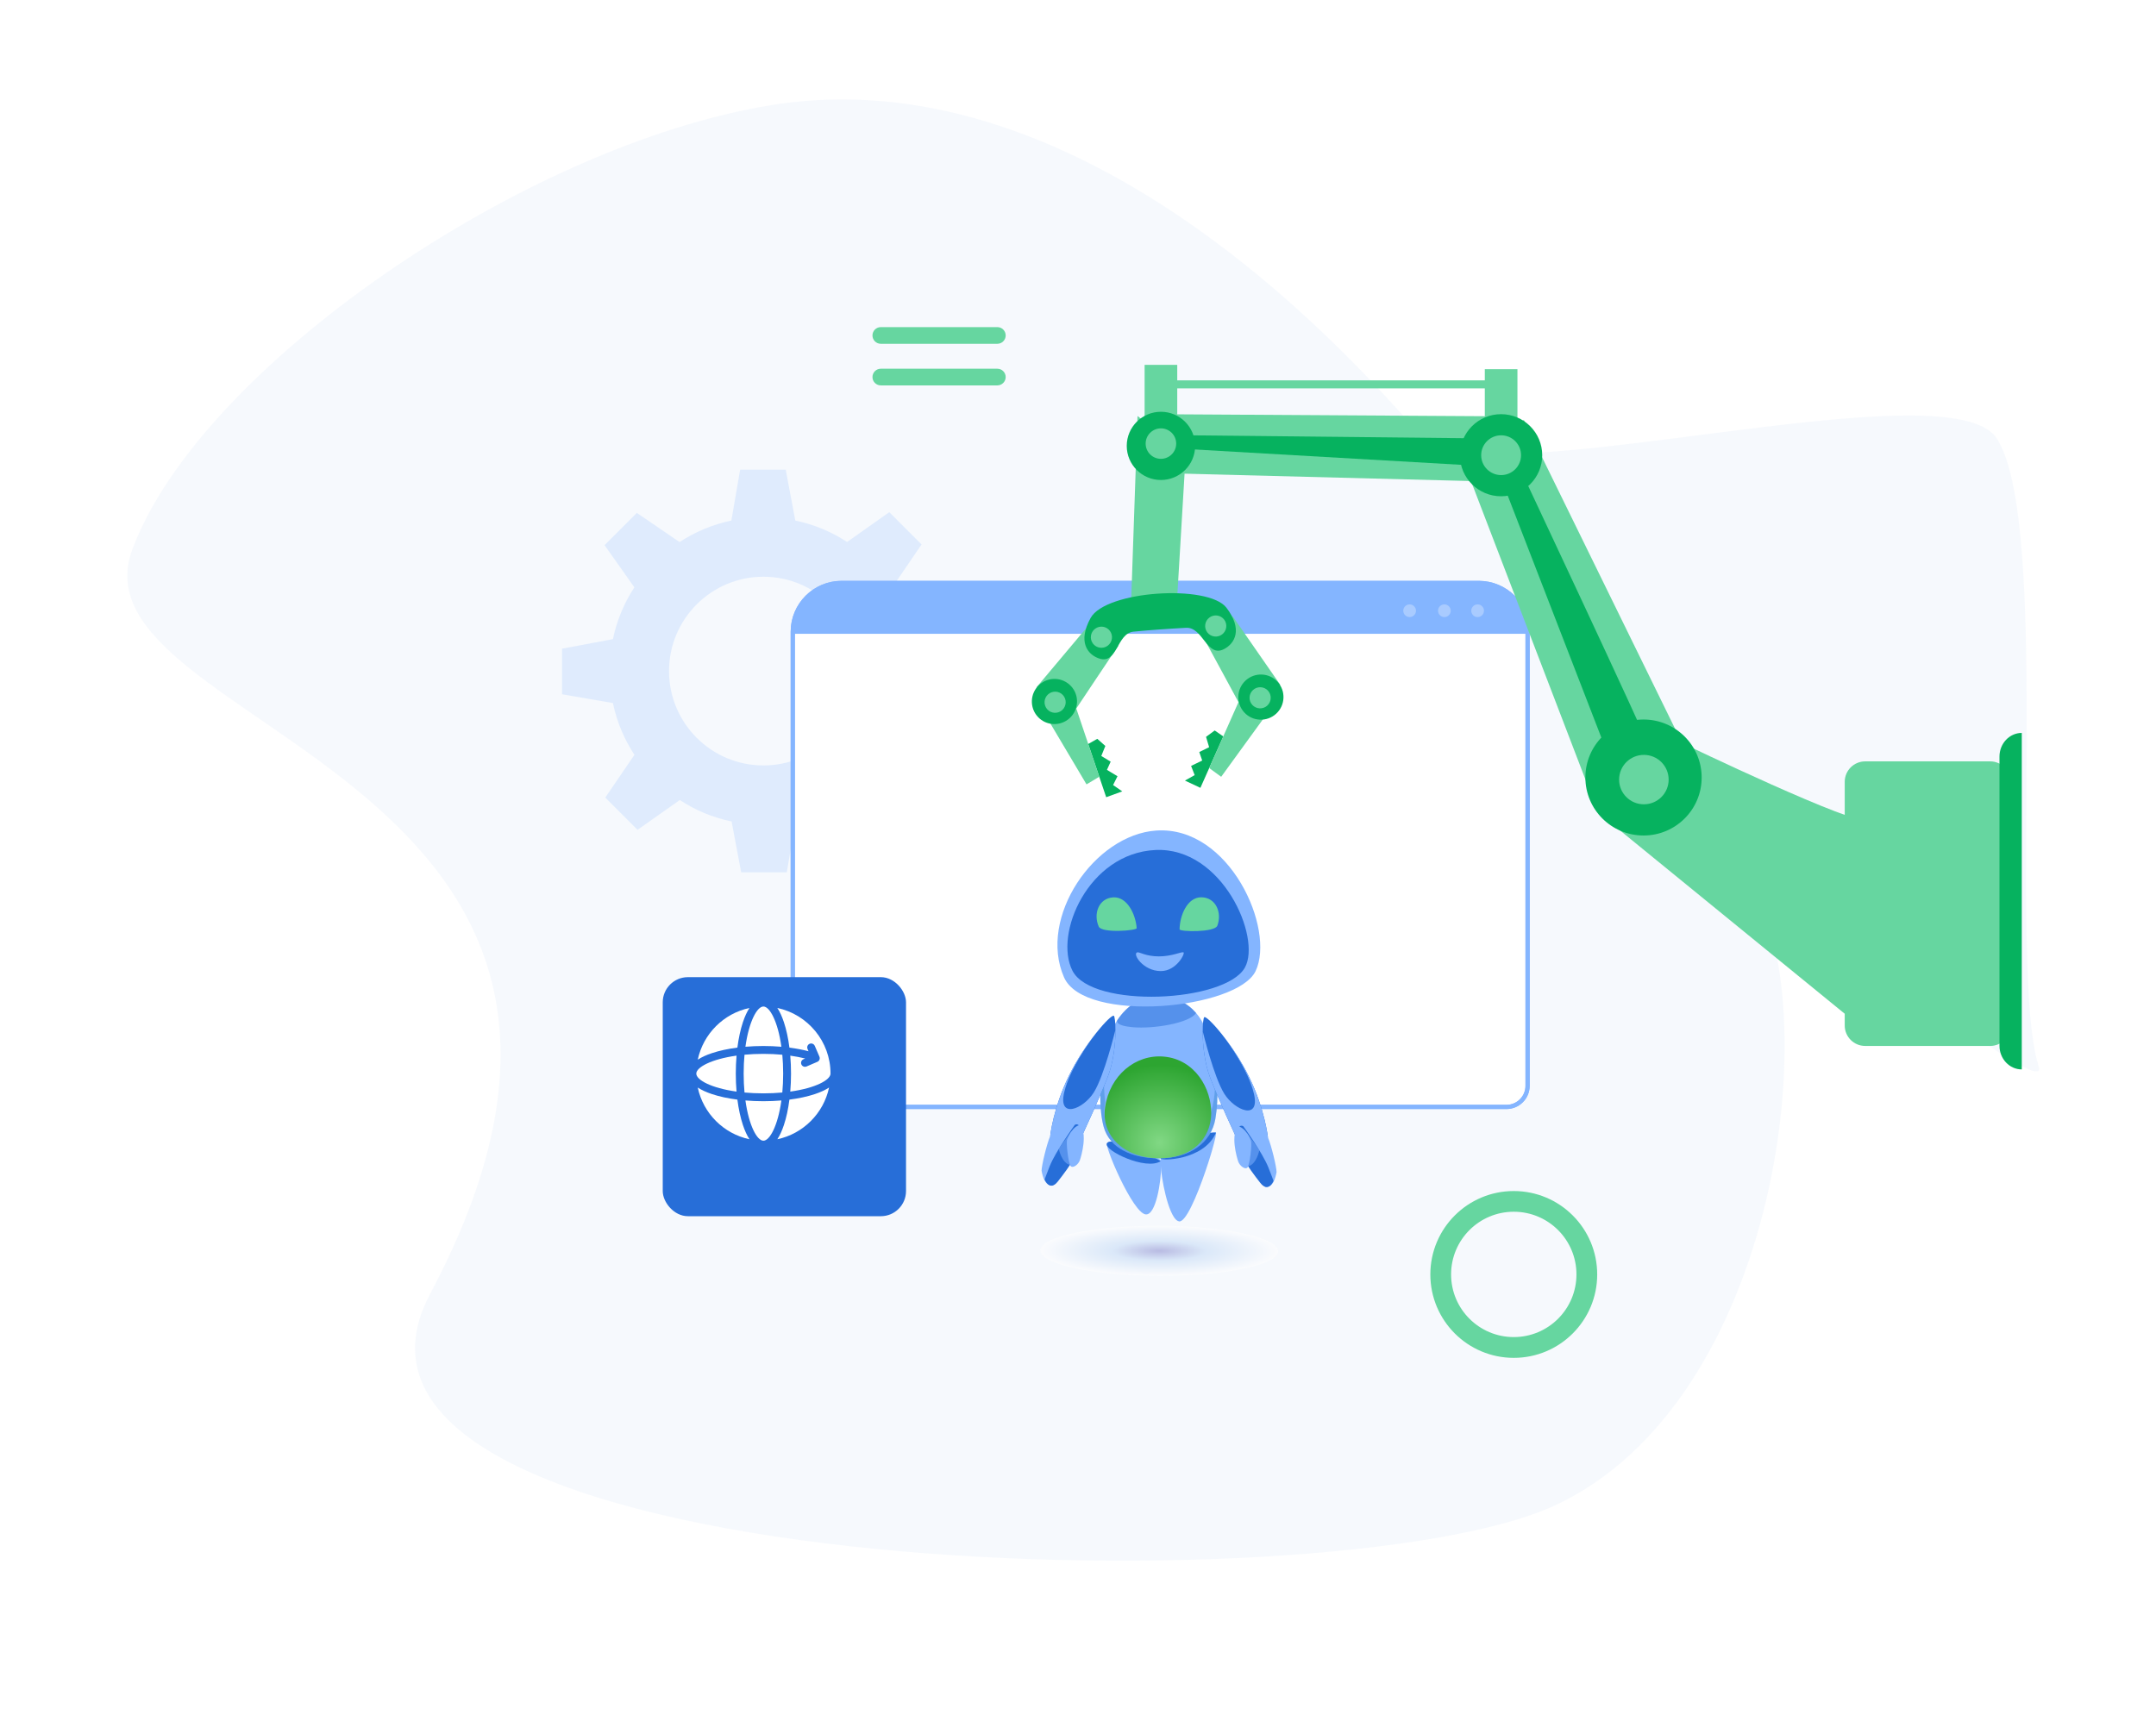 <svg width="514" height="409" viewBox="0 0 514 409" fill="none" xmlns="http://www.w3.org/2000/svg">
<path opacity="0.04" d="M102.537 308.542C66.18 376.883 316.754 383.817 370.537 359.042C424.32 334.267 435.85 239.878 417.037 209.542C411.17 200.137 489.495 265.055 486.037 254.266C478.506 230.66 489.266 124.804 476.037 104.542C464.601 87.003 354.49 118.603 339.537 104.542C332.988 98.458 265.037 12.042 184.037 25.042C124.862 34.539 47.54 87.851 31.537 131.042C15.533 174.234 169.036 183.542 102.537 308.542Z" fill="#276ED8"/>
<path opacity="0.2" d="M217.876 167.62L230 165.34V154.47L217.876 152.38C216.945 147.914 215.178 143.734 212.746 140.029L219.701 129.824L212.005 122.128L201.952 129.235C198.247 126.803 194.085 125.055 189.601 124.124L187.321 112H176.451L174.361 124.124C169.895 125.055 165.715 126.822 162.009 129.254L151.824 122.299L144.128 129.995L151.235 140.048C148.803 143.753 147.054 147.933 146.123 152.399L134 154.679V165.549L146.123 167.639C147.054 172.124 148.822 176.285 151.254 179.991L144.299 190.176L151.995 197.872L162.066 190.765C165.772 193.197 169.952 194.964 174.418 195.876L176.698 208H187.568L189.658 195.876C194.142 194.945 198.304 193.178 202.009 190.746L212.195 197.701L219.891 190.005L212.784 179.952C215.197 176.266 216.945 172.105 217.876 167.62ZM182 182.518C169.572 182.518 159.501 172.428 159.501 160.019C159.501 147.61 169.572 137.52 182 137.52C194.427 137.52 204.499 147.591 204.499 160.019C204.499 172.447 194.427 182.518 182 182.518Z" fill="#84B5FF"/>
<path d="M364.18 150.642V258.91C364.18 261.694 361.925 263.949 359.141 263.949H194.039C191.255 263.949 189 261.694 189 258.91V150.642C189 144.218 194.21 139 200.642 139H352.538C358.97 139 364.18 144.218 364.18 150.642Z" fill="white" stroke="#84B5FF" stroke-miterlimit="10"/>
<path d="M360.89 284C349.903 284 341 292.903 341 303.89C341 314.876 349.903 323.779 360.89 323.779C371.876 323.779 380.779 314.876 380.779 303.89C380.779 292.903 371.876 284 360.89 284ZM360.89 318.823C352.633 318.823 345.946 312.136 345.946 303.88C345.946 295.624 352.633 288.937 360.89 288.937C369.146 288.937 375.833 295.624 375.833 303.88C375.833 312.136 369.146 318.823 360.89 318.823Z" fill="#66D6A0"/>
<path d="M237.772 81.976H209.988C208.894 81.976 208 81.091 208 79.988C208 78.894 208.885 78 209.988 78H237.772C238.866 78 239.76 78.885 239.76 79.988C239.76 81.082 238.866 81.976 237.772 81.976Z" fill="#66D6A0"/>
<path d="M237.772 91.897H209.988C208.894 91.897 208 91.013 208 89.909C208 88.815 208.885 87.921 209.988 87.921H237.772C238.866 87.921 239.76 88.806 239.76 89.909C239.76 91.003 238.866 91.897 237.772 91.897Z" fill="#66D6A0"/>
<path d="M364.18 150.642V151.13H189V150.642C189 144.218 194.21 139 200.642 139H352.538C358.97 139 364.18 144.218 364.18 150.642Z" fill="#84B5FF"/>
<path opacity="0.3" d="M337.575 145.627C337.575 146.465 336.899 147.141 336.061 147.141C335.222 147.141 334.547 146.465 334.547 145.627C334.547 144.788 335.222 144.113 336.061 144.113C336.891 144.113 337.575 144.788 337.575 145.627Z" fill="white"/>
<path opacity="0.3" d="M345.862 145.627C345.862 146.465 345.187 147.141 344.348 147.141C343.51 147.141 342.834 146.465 342.834 145.627C342.834 144.788 343.51 144.113 344.348 144.113C345.178 144.113 345.862 144.788 345.862 145.627Z" fill="white"/>
<path opacity="0.3" d="M353.784 145.627C353.784 146.465 353.108 147.141 352.27 147.141C351.431 147.141 350.755 146.465 350.755 145.627C350.755 144.788 351.431 144.113 352.27 144.113C353.108 144.113 353.784 144.788 353.784 145.627Z" fill="white"/>
<path d="M364.18 150.642V258.91C364.18 261.694 361.925 263.949 359.141 263.949H194.039C191.255 263.949 189 261.694 189 258.91V150.642C189 144.218 194.21 139 200.642 139H352.538C358.97 139 364.18 144.218 364.18 150.642Z" stroke="#84B5FF" stroke-miterlimit="10"/>
<path opacity="0.5" d="M276.341 304.219C291.993 304.27 304.69 301.643 304.701 298.351C304.712 295.059 292.032 292.349 276.38 292.297C260.728 292.246 248.03 294.873 248.02 298.165C248.009 301.457 260.689 304.168 276.341 304.219Z" fill="url(#paint0_radial)"/>
<path d="M276.828 278.047C276.838 281.587 275.593 289.986 273.077 289.558C272.533 289.468 271.882 288.919 271.186 288.064C269.061 285.474 266.479 280.108 265.021 276.432C264.228 274.426 263.76 272.922 263.892 272.64C264.675 270.91 275.893 275.894 276.619 276.538C276.751 276.664 276.828 277.222 276.828 278.047Z" fill="#84B5FF"/>
<path d="M263.888 272.64C263.029 274.27 273.225 279.208 276.742 276.855C276.742 276.855 265.026 270.478 263.888 272.64Z" fill="#276ED8"/>
<path d="M288.98 274.234C288.894 274.546 288.792 274.873 288.695 275.21C287.15 280.335 284.457 287.798 282.429 290.348C281.946 290.961 281.498 291.288 281.117 291.238C281.016 291.228 280.914 291.192 280.817 291.147C280.477 290.991 280.146 290.644 279.831 290.156V290.151C277.859 287.114 276.436 278.61 276.726 276.186C276.761 275.884 276.822 275.678 276.914 275.587C278.571 273.963 289.463 269.246 289.895 270.075C290.007 270.297 289.636 271.946 288.98 274.234Z" fill="#84B5FF"/>
<path d="M276.727 276.186C276.31 276.875 287.055 276.819 289.896 270.075C289.896 270.075 280.666 269.713 276.727 276.186Z" fill="#276ED8"/>
<path d="M259.354 202.123C259.944 202.434 259.893 203.063 258.678 202.907C257.464 202.751 256.803 201.806 256.935 201.625C257.062 201.444 258.694 201.771 259.354 202.123Z" fill="white"/>
<path d="M289.753 266.776C288.787 272.429 283.669 276.201 276.335 276.201C269.951 276.201 264.538 273.847 263.11 268.657C261.681 263.477 262.235 253.892 264.141 247.922C264.426 247.032 264.772 246.172 265.168 245.358L265.173 245.348C265.534 244.608 265.936 243.904 266.378 243.245C266.383 243.24 266.383 243.235 266.383 243.235C268.711 239.765 272.121 237.497 275.979 237.497C279.994 237.497 283.064 239.132 285.153 241.546C286.124 242.667 286.886 243.965 287.43 245.338C288.06 246.922 288.589 248.601 289.006 250.331C289.006 250.341 289.011 250.362 289.016 250.382C290.337 255.808 290.617 261.722 289.753 266.776Z" fill="#84B5FF"/>
<path opacity="0.3" d="M289.753 266.776C288.787 272.429 283.669 276.201 276.335 276.201C269.951 276.201 264.538 273.847 263.11 268.657C261.681 263.477 262.235 253.892 264.141 247.922C264.426 247.032 264.772 246.172 265.168 245.358L265.173 245.348C265.173 245.348 261.31 258.021 264.396 266.092C267.486 274.164 281.87 273.993 286.739 268.632C291.374 263.528 289.229 251.538 289.016 250.392C290.337 255.808 290.617 261.722 289.753 266.776Z" fill="#0D6EB7"/>
<path d="M263.385 263.417C264.478 255.828 270.628 250.683 277.464 251.322C284.828 252.011 288.788 258.966 288.686 264.936C288.579 270.905 284.173 275.567 276.264 275.567C268.356 275.567 262.363 270.518 263.385 263.417Z" fill="#84B5FF"/>
<path d="M263.456 264.046C264.549 256.457 270.699 251.312 277.535 251.951C284.899 252.64 288.859 259.595 288.757 265.564C288.65 271.534 284.244 276.196 276.335 276.196C268.432 276.201 262.434 271.147 263.456 264.046Z" fill="url(#paint1_radial)"/>
<path opacity="0.5" d="M285.154 241.545C283.593 243.97 274.988 245.383 270.018 244.935C265.687 244.543 266.348 243.386 266.378 243.24C266.383 243.235 266.383 243.23 266.383 243.23C268.711 239.76 272.122 237.492 275.98 237.492C279.995 237.497 283.065 239.132 285.154 241.545Z" fill="#276ED8"/>
<path d="M253.666 233.036C258.535 244.151 294.983 240.685 299.339 231.553C304.101 221.565 293.148 196.887 275.684 198.039C260.929 199.015 247.41 218.749 253.666 233.036Z" fill="#84B5FF"/>
<path d="M255.678 231.467C260.334 240.585 292.152 239.076 296.797 230.698C300.741 223.582 291.425 201.911 275.44 202.681C259.455 203.455 251.206 222.717 255.678 231.467Z" fill="#276ED8"/>
<path d="M290.221 220.725C289.596 222.385 281.204 222.194 281.215 221.595C281.265 218.281 283.06 213.926 286.409 213.956C289.865 213.986 291.39 217.632 290.221 220.725Z" fill="#66D6A0"/>
<path d="M261.946 220.946C262.668 222.571 271.034 221.912 270.988 221.314C270.749 218.004 268.716 213.76 265.372 213.976C261.921 214.197 260.604 217.924 261.946 220.946Z" fill="#66D6A0"/>
<path d="M271.135 227.082C269.875 227.384 272.512 231.553 276.746 231.553C280.502 231.553 282.622 227.268 282.144 227.082C281.666 226.896 279.415 228.048 276.279 228.048C273.143 228.048 271.664 226.956 271.135 227.082Z" fill="#84B5FF"/>
<path d="M265.926 245.815C265.916 248.848 265.484 253.228 264.096 256.768C261.794 262.632 258.338 270.01 258.236 270.241L258.231 270.246C256.122 271.519 253.59 271.453 251.984 271.222C251.008 271.081 250.373 270.88 250.373 270.88C250.373 270.88 251.09 264.166 254.82 256.557C256.691 252.735 259.08 249.18 261.138 246.559C261.148 246.549 261.158 246.534 261.169 246.524C261.189 246.489 261.219 246.459 261.245 246.424C261.26 246.403 261.275 246.388 261.286 246.368C261.301 246.353 261.316 246.333 261.321 246.318C261.341 246.293 261.357 246.273 261.377 246.253C261.382 246.248 261.387 246.243 261.387 246.243C261.392 246.238 261.397 246.232 261.397 246.232C263.486 243.607 265.184 242.018 265.54 242.209C265.748 242.32 265.936 243.753 265.926 245.815Z" fill="#276ED8"/>
<path d="M250.404 270.613C250.404 270.613 253.123 266.173 255.928 266.751C258.734 267.329 258.231 270.246 258.231 270.246C258.231 270.246 254.642 272.816 250.404 270.613Z" fill="#84B5FF"/>
<path d="M265.926 245.815C265.916 248.848 265.484 253.228 264.096 256.768C261.794 262.632 258.338 270.01 258.236 270.241L258.231 270.246L251.984 271.222C251.008 271.081 250.373 270.88 250.373 270.88C250.373 270.88 251.09 264.166 254.82 256.557C256.691 252.735 259.08 249.18 261.138 246.559C259.959 248.098 255.034 254.792 253.707 260.48C252.198 266.952 258.282 264.458 260.772 260.48C263.258 256.502 265.855 245.82 265.855 245.82H265.926V245.815Z" fill="#84B5FF"/>
<path d="M250.367 270.875C250.367 270.875 252.045 268.526 254.469 268.21C256.894 267.898 257.763 268.562 258.225 270.241C258.693 271.926 255.252 278.057 250.982 282.678C249.137 282.829 248.583 280.591 248.314 279.153C248.319 277.896 249.539 272.851 250.367 270.875Z" fill="#84B5FF"/>
<path d="M256.259 268.194C256.259 268.194 251.71 274.446 250.267 278.041C249.489 279.983 249.042 281.255 249.042 281.255C249.042 281.255 250.226 284.217 252.183 281.738C254.958 278.227 258.679 272.947 258.003 270.407C257.433 268.26 257.052 267.852 256.259 268.194Z" fill="#276ED8"/>
<path opacity="0.5" d="M252.426 273.953C252.426 273.953 253.061 277.287 255.099 277.785L255.42 269.784C255.42 269.779 253.036 272.922 252.426 273.953Z" fill="#84B5FF"/>
<path d="M254.419 271.685C254.114 272.454 254.704 277.493 255.258 278.067C255.812 278.635 257.093 277.674 257.448 276.654C257.804 275.633 259.405 270.07 257.347 268.285C257.347 268.28 255.69 268.461 254.419 271.685Z" fill="#84B5FF"/>
<path d="M286.727 246.145C286.737 249.178 287.169 253.558 288.557 257.098C290.859 262.962 294.315 270.34 294.417 270.571L294.422 270.576C296.531 271.849 299.062 271.783 300.669 271.552C301.644 271.411 302.28 271.21 302.28 271.21C302.28 271.21 301.563 264.496 297.832 256.887C295.962 253.065 293.573 249.509 291.515 246.889C291.505 246.879 291.494 246.864 291.484 246.854C291.464 246.819 291.433 246.789 291.408 246.754C291.393 246.733 291.377 246.718 291.367 246.698C291.352 246.683 291.337 246.663 291.332 246.648C291.311 246.623 291.296 246.603 291.276 246.583C291.271 246.578 291.266 246.573 291.266 246.573C291.261 246.567 291.255 246.562 291.255 246.562C289.167 243.937 287.469 242.348 287.113 242.539C286.905 242.65 286.717 244.083 286.727 246.145Z" fill="#276ED8"/>
<path d="M302.249 270.943C302.249 270.943 299.53 266.503 296.724 267.081C293.919 267.659 294.422 270.576 294.422 270.576C294.422 270.576 298.01 273.146 302.249 270.943Z" fill="#84B5FF"/>
<path d="M286.727 246.145C286.737 249.178 287.169 253.558 288.557 257.098C290.859 262.962 294.315 270.34 294.417 270.571L294.422 270.576L300.669 271.552C301.644 271.411 302.28 271.21 302.28 271.21C302.28 271.21 301.563 264.496 297.832 256.887C295.962 253.065 293.573 249.509 291.515 246.889C292.694 248.428 297.619 255.122 298.946 260.81C300.455 267.282 294.371 264.788 291.881 260.81C289.395 256.832 286.798 246.15 286.798 246.15H286.727V246.145Z" fill="#84B5FF"/>
<path d="M302.285 271.205C302.285 271.205 300.608 268.856 298.184 268.54C295.759 268.228 294.89 268.892 294.428 270.571C293.96 272.256 297.401 278.386 301.67 283.008C303.515 283.159 304.069 280.921 304.339 279.483C304.334 278.226 303.114 273.181 302.285 271.205Z" fill="#84B5FF"/>
<path d="M296.393 268.524C296.393 268.524 300.942 274.775 302.386 278.371C303.164 280.312 303.611 281.585 303.611 281.585C303.611 281.585 302.427 284.547 300.47 282.068C297.695 278.557 293.974 273.277 294.65 270.737C295.219 268.59 295.601 268.182 296.393 268.524Z" fill="#276ED8"/>
<path opacity="0.5" d="M300.227 274.283C300.227 274.283 299.591 277.617 297.553 278.115L297.233 270.114C297.233 270.109 299.617 273.252 300.227 274.283Z" fill="#84B5FF"/>
<path d="M298.234 272.015C298.539 272.784 297.949 277.823 297.395 278.397C296.841 278.965 295.56 278.004 295.204 276.983C294.849 275.963 293.248 270.4 295.306 268.615C295.306 268.61 296.963 268.791 298.234 272.015Z" fill="#84B5FF"/>
<path d="M267.55 188.7L265.367 187.191L266.419 185.089L263.9 183.573L264.787 181.617L262.555 180.259L263.518 177.873L261.604 176.173L259.427 177.404L263.723 190.096L267.55 188.7Z" fill="#06B25F"/>
<path d="M246.283 165.551L259.029 187.03L262.074 185.209L256.544 168.795L246.283 165.551Z" fill="#66D6A0"/>
<path d="M259.84 148.729C260.14 148.844 266.766 153.863 266.604 154.008C266.443 154.155 256.031 169.787 256.031 169.787L247.078 163.919L259.84 148.729Z" fill="#66D6A0"/>
<path d="M255.004 171.246C252.802 173.249 249.396 173.094 247.397 170.897C245.397 168.7 245.561 165.296 247.763 163.293C249.966 161.29 253.371 161.445 255.37 163.642C257.37 165.834 257.207 169.238 255.004 171.246Z" fill="#06B25F"/>
<path d="M253.242 169.31C252.208 170.248 250.615 170.176 249.679 169.145C248.742 168.118 248.818 166.521 249.851 165.583C250.885 164.644 252.479 164.716 253.415 165.747C254.349 166.776 254.274 168.369 253.242 169.31Z" fill="#66D6A0"/>
<path d="M282.497 186.127L284.815 184.819L283.962 182.632L286.612 181.346L285.913 179.322L288.261 178.165L287.526 175.702L289.591 174.178L291.644 175.602L286.179 187.858L282.497 186.127Z" fill="#06B25F"/>
<path d="M305.844 164.968L291.137 185.222L288.281 183.139L295.319 167.285L305.844 164.968Z" fill="#66D6A0"/>
<path d="M271.194 99.198L282.696 108.075L280.66 142.254L269.651 144.003L271.194 99.198Z" fill="#66D6A0"/>
<path d="M293.916 147.007C293.606 147.097 286.541 151.502 286.688 151.663C286.835 151.823 295.742 168.319 295.742 168.319L305.205 163.272L293.916 147.007Z" fill="#66D6A0"/>
<path d="M260.003 147.36C263.593 140.815 288.072 139.26 292.391 144.914C296.329 150.07 294.409 153.418 291.826 154.768C287.706 156.916 286.827 149.485 282.772 149.698C278.718 149.91 273.852 150.252 270.229 150.618C266.191 151.027 266.425 158.506 262.033 157.016C259.277 156.078 256.879 153.059 260.003 147.36Z" fill="#06B25F"/>
<path d="M296.623 169.861C298.628 172.054 302.035 172.2 304.233 170.191C306.432 168.183 306.585 164.778 304.581 162.585C302.574 160.394 299.17 160.246 296.971 162.255C294.775 164.266 294.619 167.668 296.623 169.861Z" fill="#06B25F"/>
<path d="M260.558 153.451C261.388 154.565 262.969 154.797 264.086 153.965C265.203 153.132 265.439 151.552 264.609 150.437C263.776 149.32 262.197 149.09 261.08 149.923C259.961 150.753 259.728 152.331 260.558 153.451Z" fill="#66D6A0"/>
<path d="M298.561 168.091C299.501 169.115 301.097 169.185 302.126 168.246C303.153 167.305 303.226 165.71 302.289 164.683C301.35 163.659 299.754 163.589 298.725 164.528C297.693 165.469 297.619 167.064 298.561 168.091Z" fill="#66D6A0"/>
<path d="M287.811 150.775C288.642 151.89 290.223 152.122 291.34 151.289C292.457 150.457 292.692 148.876 291.862 147.762C291.032 146.647 289.451 146.415 288.334 147.247C287.215 148.077 286.979 149.658 287.811 150.775Z" fill="#66D6A0"/>
<path d="M278.402 90.698H358.272V92.607H278.402V90.698Z" fill="#66D6A0"/>
<path d="M353.985 88.028H361.765V103.17H353.985V88.028Z" fill="#66D6A0"/>
<path d="M272.881 87H280.66V102.142H272.881V87Z" fill="#66D6A0"/>
<path d="M359.73 99.281L350.689 114.706L278.405 112.847L274.849 98.759L359.73 99.281Z" fill="#66D6A0"/>
<path d="M445.233 195.459C443.251 197.496 401.021 177.187 401.021 177.187L381.001 193.761L444.212 245.333L445.233 195.459Z" fill="#66D6A0"/>
<path d="M401.021 177.187L363.272 100.116L350.689 114.706L381.001 193.761L401.021 177.187Z" fill="#66D6A0"/>
<path d="M439.791 186.42V244.532C439.791 247.222 441.977 249.403 444.673 249.403H474.462C477.158 249.403 479.344 247.222 479.344 244.532V186.42C479.344 183.73 477.158 181.549 474.462 181.549H444.673C441.977 181.549 439.791 183.73 439.791 186.42Z" fill="#66D6A0"/>
<path d="M391.823 199.223C384.168 199.223 377.962 193.032 377.962 185.395C377.962 177.758 384.168 171.567 391.823 171.567C399.477 171.567 405.683 177.758 405.683 185.395C405.683 193.032 399.477 199.223 391.823 199.223Z" fill="#06B25F"/>
<path d="M348.052 108.547C348.052 113.954 352.444 118.336 357.863 118.336C363.282 118.336 367.674 113.954 367.674 108.547C367.674 103.141 363.282 98.759 357.863 98.759C352.444 98.759 348.052 103.141 348.052 108.547Z" fill="#06B25F"/>
<path d="M476.683 180.412V249.351C476.683 252.471 479.064 255 482 255V174.763C479.064 174.763 476.683 177.292 476.683 180.412Z" fill="#06B25F"/>
<path d="M393.284 178.494C393.284 177.476 360.892 108.547 360.892 108.547L356.3 110.039L384.356 182.564L393.284 178.494Z" fill="#06B25F"/>
<path d="M353.119 108.541C353.119 111.162 355.249 113.284 357.873 113.284C360.497 113.284 362.627 111.159 362.627 108.541C362.627 105.92 360.497 103.798 357.873 103.798C355.249 103.798 353.119 105.92 353.119 108.541Z" fill="#66D6A0"/>
<path d="M268.621 106.32C268.621 110.81 272.269 114.453 276.772 114.453C281.273 114.453 284.924 110.814 284.924 106.32C284.924 101.83 281.276 98.188 276.772 98.188C272.272 98.188 268.621 101.827 268.621 106.32Z" fill="#06B25F"/>
<path d="M350.69 104.504L283.015 103.794V107.073L350.69 110.971V104.504Z" fill="#06B25F"/>
<path d="M273.128 105.775C273.128 107.782 274.758 109.408 276.769 109.408C278.781 109.408 280.41 107.782 280.41 105.775C280.41 103.768 278.781 102.142 276.769 102.142C274.761 102.142 273.128 103.768 273.128 105.775Z" fill="#66D6A0"/>
<path d="M386 185.893C386 189.148 388.644 191.785 391.906 191.785C395.169 191.785 397.813 189.148 397.813 185.893C397.813 182.638 395.169 180 391.906 180C388.644 180 386 182.638 386 185.893Z" fill="#66D6A0"/>
<g filter="url(#filter0_d)">
<rect x="153" y="228" width="58" height="57" rx="6" fill="#276ED8"/>
</g>
<g clip-path="url(#clip0)">
<path d="M166 256C166 254.503 169.532 252.555 175.595 251.712C175.477 253.098 175.417 254.535 175.417 256C175.417 257.464 175.477 258.902 175.595 260.288C169.532 259.445 166 257.497 166 256Z" fill="white"/>
<path d="M182 272C180.503 272 178.555 268.468 177.712 262.405C179.098 262.523 180.536 262.583 182 262.583C183.465 262.583 184.902 262.523 186.289 262.405C185.445 268.468 183.498 272 182 272Z" fill="white"/>
<path d="M188.404 260.288C188.522 258.902 188.583 257.464 188.583 256C188.583 254.538 188.522 253.103 188.405 251.719C189.665 251.895 190.86 252.123 191.959 252.399L191.544 252.577C191.069 252.782 190.849 253.333 191.054 253.809C191.258 254.285 191.81 254.504 192.285 254.299L194.864 253.19C195.34 252.985 195.559 252.434 195.355 251.958L194.245 249.379C194.092 249.025 193.746 248.812 193.383 248.812C193.26 248.812 193.134 248.837 193.013 248.889C192.537 249.094 192.318 249.645 192.522 250.121L192.758 250.668C191.37 250.302 189.832 250.011 188.202 249.801C187.914 247.554 187.468 245.488 186.881 243.727C186.424 242.355 185.901 241.225 185.322 240.348C192.556 241.882 198 248.317 198 256C198 257.497 194.468 259.445 188.404 260.288Z" fill="white"/>
<path d="M177.493 260.507C177.364 259.111 177.292 257.606 177.292 256C177.292 254.394 177.364 252.889 177.493 251.493C178.889 251.364 180.394 251.292 182 251.292C183.537 251.292 185.053 251.363 186.508 251.499C186.636 252.893 186.708 254.396 186.708 256C186.708 257.606 186.636 259.111 186.507 260.507C185.111 260.636 183.606 260.708 182 260.708C180.394 260.708 178.889 260.636 177.493 260.507Z" fill="white"/>
<path d="M182 249.417C180.536 249.417 179.098 249.478 177.712 249.595C178.555 243.532 180.503 240 182 240C183.498 240 185.446 243.533 186.289 249.598C184.896 249.478 183.456 249.417 182 249.417Z" fill="white"/>
<path d="M178.677 240.348C178.098 241.225 177.576 242.355 177.118 243.727C176.532 245.487 176.086 247.552 175.798 249.798C173.551 250.086 171.487 250.532 169.727 251.118C168.354 251.576 167.225 252.099 166.348 252.677C167.654 246.516 172.516 241.654 178.677 240.348Z" fill="white"/>
<path d="M197.652 259.323C196.345 265.484 191.483 270.346 185.322 271.652C185.901 270.775 186.424 269.645 186.881 268.273C187.468 266.513 187.914 264.448 188.201 262.202C190.448 261.914 192.513 261.468 194.273 260.882C195.645 260.424 196.775 259.901 197.652 259.323Z" fill="white"/>
<path d="M169.726 260.882C171.486 261.468 173.551 261.914 175.798 262.202C176.086 264.448 176.531 266.513 177.118 268.273C177.575 269.645 178.098 270.775 178.677 271.652C172.516 270.346 167.654 265.484 166.347 259.323C167.224 259.901 168.354 260.424 169.726 260.882Z" fill="white"/>
</g>
<defs>
<filter id="filter0_d" x="147" y="222" width="80" height="79" filterUnits="userSpaceOnUse" color-interpolation-filters="sRGB">
<feFlood flood-opacity="0" result="BackgroundImageFix"/>
<feColorMatrix in="SourceAlpha" type="matrix" values="0 0 0 0 0 0 0 0 0 0 0 0 0 0 0 0 0 0 127 0"/>
<feMorphology radius="3" operator="dilate" in="SourceAlpha" result="effect1_dropShadow"/>
<feOffset dx="5" dy="5"/>
<feGaussianBlur stdDeviation="4"/>
<feColorMatrix type="matrix" values="0 0 0 0 0 0 0 0 0 0 0 0 0 0 0 0 0 0 0.2 0"/>
<feBlend mode="normal" in2="BackgroundImageFix" result="effect1_dropShadow"/>
<feBlend mode="normal" in="SourceGraphic" in2="effect1_dropShadow" result="shape"/>
</filter>
<radialGradient id="paint0_radial" cx="0" cy="0" r="1" gradientUnits="userSpaceOnUse" gradientTransform="translate(276.361 298.26) rotate(0.188) scale(28.346 5.958)">
<stop stop-color="#7B7EC9"/>
<stop offset="0.388" stop-color="#BFD8F5"/>
<stop offset="1" stop-color="white"/>
</radialGradient>
<radialGradient id="paint1_radial" cx="0" cy="0" r="1" gradientUnits="userSpaceOnUse" gradientTransform="translate(276.471 272.427) scale(18.74 18.543)">
<stop stop-color="#81D884"/>
<stop offset="1" stop-color="#2DA531"/>
</radialGradient>
<clipPath id="clip0">
<rect width="32" height="32" fill="white" transform="matrix(1 0 0 -1 166 272)"/>
</clipPath>
</defs>
</svg>
